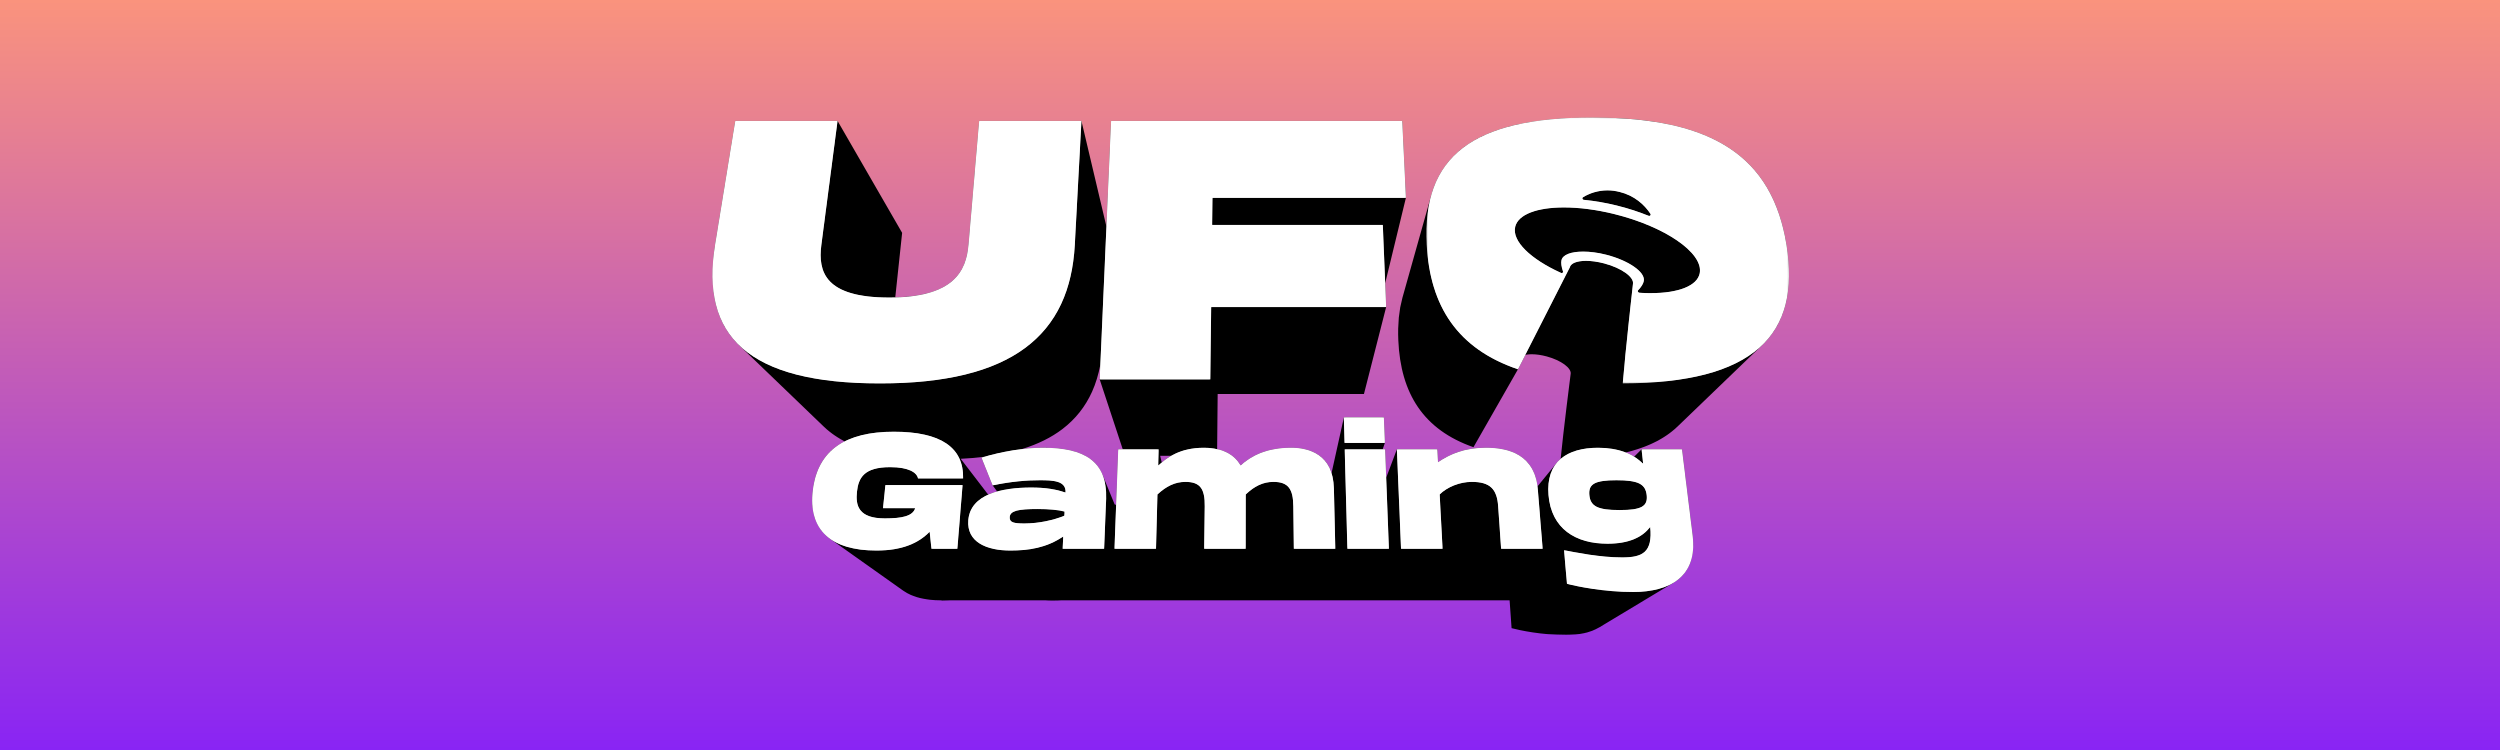 <svg xmlns="http://www.w3.org/2000/svg" fill="none" viewBox="0 0 1000 300" height="300" width="1000">
<rect x="0" y="0" width="1000" height="300" fill="#333333" stroke="none"/>
<rect fill="url(#paint0_linear_431_13654)" height="300" width="1000"></rect>
<path fill="black" d="M376.589 240.143H613.432L617.064 209.386L387.268 199.316L376.589 240.143Z" clip-rule="evenodd" fill-rule="evenodd"></path>
<mask height="207" width="431" y="47" x="285" maskUnits="userSpaceOnUse" style="mask-type:alpha" id="mask0_431_13654">
<path fill="white" d="M285.001 47H715.601V254H285.001V47Z" clip-rule="evenodd" fill-rule="evenodd"></path>
</mask>
<g mask="url(#mask0_431_13654)">
<path fill="black" d="M446.41 203.116C445.891 201.849 445.373 200.579 444.857 199.321L442.782 194.25C442.166 192.742 441.563 191.272 441.003 189.903C440.988 189.863 440.962 189.833 440.946 189.795C440.603 188.977 440.19 188.224 439.736 187.511C439.615 187.32 439.492 187.134 439.365 186.952C438.858 186.233 438.312 185.55 437.686 184.94C437.682 184.936 437.677 184.93 437.673 184.924C437.65 184.902 437.62 184.885 437.597 184.864C437.155 184.441 436.692 184.037 436.194 183.665C436.006 183.523 435.788 183.405 435.592 183.271C435.405 183.145 435.215 183.02 435.02 182.899C434.248 182.419 433.438 181.97 432.552 181.59C432.547 181.588 432.543 181.583 432.539 181.581C432.514 181.571 432.486 181.564 432.461 181.554C431.593 181.186 430.656 180.875 429.683 180.593C429.432 180.519 429.178 180.45 428.92 180.382C428.672 180.318 428.442 180.24 428.186 180.181C427.388 179.995 426.557 179.834 425.698 179.699C425.696 179.699 425.692 179.696 425.689 179.696C425.677 179.694 425.66 179.694 425.647 179.692C424.52 179.517 423.324 179.394 422.093 179.299C421.78 179.273 421.465 179.252 421.143 179.233C419.876 179.157 418.575 179.104 417.205 179.104C415.335 179.104 413.38 179.193 411.37 179.366C410.505 179.44 409.625 179.538 408.743 179.641C415.132 177.678 420.536 175.007 424.987 171.609C430.227 167.609 434.145 162.627 436.833 156.67C438.316 153.383 439.387 149.776 440.133 145.91L439.875 151.769L449.109 179.741H447.296L446.41 203.116ZM397.063 194.149L398.861 196.601C397.784 196.901 396.739 197.239 395.766 197.646C395.601 197.715 395.451 197.798 395.29 197.87C391.622 193.085 387.952 188.302 384.283 183.517C387.63 183.358 390.807 183.085 393.843 182.713C393.435 182.832 393.014 182.918 392.608 183.043L397.063 194.149ZM466.324 183.743C465.753 184.157 465.218 184.582 464.708 185.005L464.071 182.327H468.524C467.742 182.78 466.999 183.25 466.324 183.743V183.743ZM715.063 117.301C715.125 116.882 715.19 116.466 715.241 116.038C715.298 115.548 715.338 115.046 715.381 114.549C715.419 114.115 715.463 113.688 715.491 113.248C715.522 112.736 715.535 112.214 715.552 111.691C715.567 111.249 715.588 110.809 715.592 110.361C715.594 110.284 715.598 110.215 715.601 110.141C715.603 109.669 715.584 109.182 715.573 108.704C715.567 108.264 715.567 107.831 715.55 107.386C715.529 106.794 715.484 106.189 715.444 105.588C715.417 105.165 715.4 104.749 715.366 104.319C715.309 103.636 715.228 102.938 715.152 102.24C715.112 101.878 715.084 101.523 715.038 101.157C714.905 100.084 714.75 98.999 714.57 97.897C713.128 89.038 710.545 81.418 706.729 74.979C702.951 68.603 697.95 63.363 691.627 59.215C685.344 55.094 677.735 52.037 668.686 50.015C659.666 47.997 649.186 46.998 637.122 46.998C634.988 46.998 632.931 47.041 630.911 47.102C630.463 47.117 630.016 47.13 629.574 47.147C627.618 47.218 625.705 47.318 623.854 47.451C623.571 47.472 623.3 47.498 623.019 47.521C621.352 47.65 619.731 47.807 618.151 47.984C617.815 48.022 617.47 48.056 617.136 48.096C615.427 48.304 613.772 48.543 612.165 48.809C612.029 48.833 611.881 48.847 611.748 48.871C611.541 48.904 611.355 48.953 611.149 48.989C609.645 49.254 608.177 49.543 606.764 49.861C606.616 49.895 606.462 49.924 606.316 49.958C606.259 49.971 606.197 49.981 606.14 49.994C604.697 50.332 603.318 50.709 601.969 51.102C601.651 51.196 601.336 51.291 601.025 51.386C599.644 51.811 598.298 52.26 597.019 52.748C596.902 52.793 596.794 52.841 596.678 52.886C595.487 53.349 594.347 53.844 593.243 54.36C593.09 54.432 592.921 54.491 592.771 54.563C592.669 54.612 592.583 54.669 592.483 54.718C591.335 55.28 590.232 55.87 589.179 56.495C588.982 56.611 588.794 56.736 588.599 56.854C587.65 57.438 586.738 58.047 585.868 58.682C585.72 58.79 585.566 58.893 585.42 59.001C585.348 59.056 585.268 59.107 585.194 59.162C584.335 59.82 583.529 60.516 582.748 61.227C582.556 61.402 582.37 61.582 582.181 61.76C581.361 62.542 580.569 63.348 579.837 64.197C579.821 64.216 579.799 64.233 579.782 64.254C579.778 64.258 579.774 64.264 579.77 64.269C579.021 65.142 578.338 66.06 577.682 67.002C577.536 67.215 577.388 67.427 577.246 67.64C576.622 68.584 576.034 69.553 575.501 70.564C575.421 70.714 575.351 70.871 575.272 71.023C574.796 71.956 574.361 72.918 573.957 73.908C573.872 74.116 573.783 74.321 573.701 74.532C573.65 74.661 573.591 74.786 573.542 74.917C573.18 75.888 572.861 76.893 572.567 77.917C572.539 78.012 572.501 78.099 572.474 78.194C572.072 79.626 571.535 81.536 571.131 82.969C570.936 83.667 570.674 84.595 570.479 85.291C570.096 86.645 569.588 88.454 569.208 89.808C568.84 91.115 568.351 92.858 567.983 94.165C567.803 94.8 567.566 95.648 567.386 96.285C567.037 97.525 566.574 99.177 566.225 100.416C564.473 106.644 562.722 112.869 560.972 119.097C560.89 119.389 560.839 119.706 560.765 120.003C560.632 120.519 560.516 121.05 560.401 121.581C560.304 122.035 560.175 122.467 560.09 122.934C560.001 123.423 559.957 123.95 559.881 124.453C559.798 125.008 559.716 125.564 559.65 126.135C559.614 126.444 559.553 126.734 559.523 127.049C559.449 127.819 559.43 128.635 559.386 129.431C559.358 129.949 559.312 130.45 559.297 130.979C559.293 131.14 559.274 131.288 559.27 131.451C559.236 132.968 559.255 134.531 559.327 136.143C559.559 141.469 560.304 146.36 561.601 150.809C562.906 155.289 564.765 159.315 567.215 162.886C569.677 166.478 572.73 169.602 576.408 172.265C580.1 174.939 584.417 177.141 589.386 178.876L607.181 147.72L610.104 141.977C610.312 141.933 610.498 141.873 610.724 141.84C611.323 141.753 611.972 141.7 612.677 141.7C613.121 141.7 613.582 141.719 614.06 141.753C614.538 141.789 615.031 141.844 615.537 141.916C616.042 141.988 616.558 142.077 617.085 142.187C617.612 142.297 618.147 142.423 618.689 142.572C620.138 142.961 621.491 143.452 622.699 144.006C623.907 144.56 624.971 145.178 625.836 145.821C626.704 146.464 627.372 147.134 627.791 147.79C628.212 148.448 628.381 149.093 628.25 149.69C628.214 149.975 628.013 151.549 627.715 153.918C627.417 156.296 627.021 159.478 626.596 162.966C626.169 166.471 625.712 170.292 625.297 173.909C624.887 177.494 624.516 180.873 624.258 183.553C624.248 183.561 624.235 183.57 624.227 183.578C624.189 183.61 624.157 183.65 624.121 183.682C623.969 183.815 623.835 183.968 623.689 184.107C623.376 184.41 623.072 184.718 622.79 185.051C622.735 185.114 622.67 185.167 622.615 185.233L614.972 194.585C614.583 191.68 613.802 189.271 612.685 187.333C611.39 185.093 609.683 183.432 607.727 182.214C605.774 180.998 603.572 180.219 601.294 179.747C599.015 179.273 596.655 179.104 594.385 179.104C592.265 179.104 590.3 179.265 588.47 179.559C586.64 179.851 584.944 180.274 583.368 180.799C581.79 181.323 580.33 181.949 578.974 182.648C577.614 183.346 576.358 184.116 575.186 184.926L574.909 179.741H558.749L554.476 191.082L554.04 179.741H553.071L553.941 177.181L553.55 166.964H537.557L532.607 189.277C532.356 188.488 532.078 187.737 531.744 187.062C530.68 184.911 529.218 183.312 527.547 182.133C525.88 180.957 524 180.2 522.096 179.737C520.194 179.273 518.265 179.104 516.499 179.104C514.043 179.104 511.815 179.305 509.789 179.667C507.762 180.031 505.934 180.553 504.282 181.198C502.628 181.846 501.147 182.614 499.815 183.464C498.48 184.317 497.291 185.252 496.225 186.227C495.434 184.799 494.444 183.638 493.32 182.703C492.201 181.77 490.949 181.057 489.64 180.524C488.732 180.156 487.795 179.898 486.854 179.684L487.065 157.591H545.579L554.457 122.829L554.072 113.284L562.358 79.142L560.884 48.365H444.44L442.574 90.639L432.579 48.365H391.67L387.418 97.897C387.183 100.628 386.678 103.306 385.654 105.789C384.626 108.283 383.079 110.581 380.767 112.537C378.449 114.5 375.364 116.119 371.269 117.246C367.709 118.228 363.336 118.809 358.105 118.953L360.853 93.135L335.022 48.365H294.113L286.044 97.897C285.863 99.005 285.708 100.099 285.573 101.176C285.526 101.548 285.499 101.908 285.456 102.276C285.38 102.972 285.3 103.672 285.243 104.355C285.207 104.789 285.188 105.208 285.16 105.635C285.12 106.24 285.076 106.847 285.054 107.439C285.035 107.886 285.035 108.319 285.029 108.757C285.021 109.235 284.999 109.722 285.002 110.191C285.002 110.272 285.008 110.348 285.008 110.426C285.012 110.879 285.033 111.319 285.046 111.763C285.063 112.288 285.076 112.814 285.107 113.329C285.133 113.766 285.177 114.196 285.213 114.627C285.258 115.131 285.298 115.636 285.355 116.129C285.404 116.557 285.469 116.971 285.528 117.39C285.598 117.874 285.666 118.359 285.75 118.833C285.824 119.245 285.911 119.647 285.994 120.051C286.064 120.381 286.119 120.72 286.193 121.045C286.224 121.179 286.264 121.306 286.298 121.437C286.328 121.562 286.349 121.695 286.381 121.82C286.451 122.09 286.537 122.346 286.611 122.613C286.736 123.066 286.863 123.518 287.003 123.96C287.125 124.345 287.257 124.722 287.39 125.101C287.542 125.528 287.697 125.957 287.862 126.376C288.01 126.751 288.168 127.117 288.327 127.483C288.505 127.889 288.684 128.293 288.877 128.69C289.05 129.05 289.234 129.405 289.421 129.757C289.533 129.97 289.63 130.19 289.746 130.4C289.842 130.571 289.954 130.734 290.051 130.903C290.252 131.25 290.461 131.593 290.673 131.931C290.906 132.297 291.143 132.661 291.388 133.018C291.614 133.348 291.847 133.674 292.086 133.998C292.346 134.347 292.615 134.692 292.89 135.032C293.139 135.345 293.395 135.652 293.66 135.957C293.95 136.291 294.25 136.621 294.557 136.947C294.832 137.239 295.109 137.528 295.397 137.814C295.526 137.941 295.642 138.078 295.773 138.203C297.343 139.712 299.01 141.315 300.715 142.954L306.236 148.264C308.368 150.314 310.528 152.389 312.703 154.479L319.167 160.694C321.052 162.505 322.899 164.282 324.688 166.004L329.632 170.755C329.782 170.901 329.951 171.034 330.108 171.178C330.279 171.339 330.44 171.506 330.616 171.66C330.747 171.777 330.891 171.88 331.022 171.994C331.303 172.233 331.591 172.466 331.881 172.699C332.204 172.955 332.532 173.209 332.869 173.456C333.173 173.678 333.482 173.898 333.797 174.114C334.148 174.355 334.504 174.592 334.868 174.823C335.193 175.03 335.523 175.233 335.858 175.432C336.236 175.656 336.623 175.876 337.017 176.092C337.207 176.196 337.385 176.308 337.579 176.411C337.683 176.466 337.797 176.515 337.903 176.57C336.837 177.112 335.813 177.691 334.876 178.349C332.158 180.263 329.977 182.673 328.354 185.596C326.723 188.533 325.651 191.989 325.156 195.985C325.023 197.062 324.949 198.096 324.915 199.101C324.904 199.431 324.923 199.742 324.923 200.066C324.923 200.723 324.929 201.379 324.974 202.005C324.98 202.105 324.972 202.215 324.98 202.314C325.001 202.574 325.061 202.809 325.088 203.065C325.154 203.622 325.224 204.174 325.325 204.702C325.393 205.058 325.477 205.398 325.56 205.741C325.628 206.018 325.672 206.312 325.75 206.583C325.812 206.795 325.9 206.983 325.97 207.19C326.023 207.355 326.055 207.537 326.114 207.698C326.171 207.861 326.258 208.002 326.321 208.161C326.499 208.616 326.698 209.052 326.909 209.479C327.055 209.775 327.201 210.069 327.364 210.353C327.605 210.776 327.876 211.176 328.151 211.571C328.278 211.751 328.378 211.952 328.513 212.127C328.564 212.195 328.629 212.25 328.682 212.318C329.012 212.735 329.376 213.122 329.746 213.505C329.924 213.689 330.085 213.887 330.273 214.065C330.309 214.099 330.336 214.137 330.372 214.171C330.92 214.677 331.506 215.15 332.13 215.592C335.136 217.725 338.498 220.109 341.956 222.561L349.938 228.219C350.447 228.581 350.951 228.938 351.456 229.296L361.282 236.264C361.775 236.613 362.3 236.935 362.848 237.237C363.028 237.337 363.222 237.421 363.408 237.516C363.707 237.667 363.996 237.827 364.309 237.965C364.394 238.003 364.491 238.032 364.578 238.068C364.811 238.168 365.054 238.257 365.295 238.348C365.678 238.494 366.069 238.633 366.471 238.762C366.588 238.798 366.691 238.845 366.808 238.881C366.958 238.925 367.125 238.957 367.277 238.999C367.483 239.056 367.675 239.124 367.884 239.177C368.096 239.23 368.322 239.268 368.536 239.317C368.819 239.38 369.107 239.443 369.397 239.498C369.848 239.587 370.313 239.661 370.78 239.729C371.072 239.773 371.358 239.82 371.656 239.854C371.768 239.869 371.874 239.89 371.986 239.902C372.403 239.947 372.841 239.972 373.27 240.006C373.533 240.025 373.786 240.053 374.053 240.07C374.878 240.114 375.72 240.142 376.589 240.142C378.69 240.142 380.608 239.991 382.36 239.706C384.109 239.418 385.694 238.995 387.13 238.449C388.564 237.903 389.851 237.237 391.006 236.461C391.069 236.418 391.122 236.368 391.185 236.325L394.771 239.562H403.338L403.912 230.959C405.564 232.74 407.218 234.523 408.87 236.304C408.887 236.321 408.906 236.334 408.923 236.351C409.213 236.657 409.524 236.943 409.862 237.207C409.938 237.269 410.025 237.322 410.105 237.381C410.306 237.529 410.503 237.679 410.719 237.815C410.765 237.844 410.823 237.861 410.871 237.889C410.954 237.939 411.021 237.999 411.106 238.045C411.609 238.333 412.155 238.578 412.722 238.802C412.855 238.855 412.995 238.898 413.133 238.948C413.403 239.046 413.666 239.154 413.949 239.238C414.313 239.348 414.696 239.435 415.077 239.522C415.155 239.541 415.22 239.57 415.299 239.589C415.333 239.596 415.368 239.598 415.402 239.604C416.001 239.733 416.619 239.843 417.253 239.924C417.363 239.938 417.482 239.932 417.59 239.945C418.654 240.065 419.745 240.144 420.875 240.144C422.36 240.144 423.849 240.089 425.334 239.947C426.819 239.805 428.296 239.577 429.762 239.226C431.225 238.877 432.674 238.405 434.102 237.779C434.826 237.461 435.545 237.102 436.258 236.702L438.124 239.562H451.84L452.064 232.803L455.26 239.562H468.991L469.385 221.285C470.121 220.589 470.855 219.978 471.593 219.451C472.334 218.926 473.078 218.484 473.84 218.131C474.601 217.776 475.378 217.509 476.179 217.329C476.979 217.152 477.804 217.061 478.663 217.061C479.23 217.061 479.74 217.101 480.218 217.166C480.368 217.187 480.501 217.221 480.645 217.249C480.96 217.308 481.261 217.382 481.538 217.475C481.588 217.492 481.635 217.513 481.684 217.532L481.658 219.527L484.899 239.562H498.63L498.651 221.285C499.368 220.589 500.087 219.978 500.815 219.451C501.541 218.926 502.275 218.484 503.03 218.131C503.781 217.776 504.553 217.509 505.348 217.329C506.146 217.152 506.969 217.061 507.828 217.061C509.065 217.061 510.091 217.213 510.935 217.532C511.777 217.85 512.439 218.334 512.947 218.998C513.455 219.662 513.81 220.507 514.043 221.543C514.275 222.582 514.383 223.815 514.398 225.258L514.538 239.562H528.252L531.975 226.867L532.254 239.562H545.968L549.706 231.767L549.97 239.562H563.703L577.032 219.527L576.92 217.422C577.094 217.462 577.299 217.482 577.462 217.532C578.532 217.85 579.391 218.334 580.07 218.998C580.749 219.662 581.248 220.507 581.6 221.543C581.951 222.582 582.152 223.815 582.234 225.258L583.046 239.562H596.777L603.64 232.784C604.046 233.186 604.469 233.567 604.915 233.92C605.937 234.722 607.079 235.382 608.304 235.934L603.834 240.027L604.632 251.264C605.47 251.484 606.633 251.763 608.065 252.062C609.497 252.36 611.196 252.673 613.1 252.961C615.004 253.248 617.115 253.509 619.363 253.695C621.614 253.883 624.007 253.999 626.475 253.999C627.62 253.999 628.732 253.938 629.826 253.841C629.942 253.83 630.067 253.834 630.184 253.824C630.251 253.817 630.313 253.798 630.38 253.792C631.419 253.682 632.426 253.523 633.399 253.316C633.486 253.299 633.581 253.293 633.665 253.274C633.767 253.253 633.856 253.212 633.957 253.187C634.245 253.122 634.541 253.067 634.82 252.99C635.497 252.804 636.151 252.588 636.786 252.349C636.811 252.339 636.839 252.335 636.86 252.326C636.921 252.303 636.97 252.267 637.031 252.244C637.888 251.907 638.696 251.514 639.46 251.072C639.538 251.027 639.629 251 639.705 250.953C641.488 249.881 643.409 248.724 645.383 247.537L648.111 245.895C650.709 244.332 653.372 242.729 656.031 241.129L660.888 238.206C661.813 237.65 662.718 237.106 663.617 236.564L669.295 233.148C669.348 233.116 669.392 233.076 669.445 233.042C669.991 232.706 670.507 232.338 671.004 231.953C671.114 231.868 671.237 231.796 671.345 231.707C671.357 231.697 671.372 231.688 671.385 231.678C671.962 231.204 672.498 230.69 673.001 230.142C673.026 230.117 673.056 230.096 673.079 230.07C673.202 229.935 673.297 229.774 673.416 229.634C673.765 229.22 674.105 228.795 674.412 228.34C674.571 228.103 674.71 227.847 674.856 227.599C675.106 227.176 675.347 226.747 675.561 226.292C675.618 226.172 675.694 226.066 675.749 225.941C675.823 225.774 675.867 225.579 675.935 225.406C676.032 225.165 676.151 224.942 676.238 224.693C676.316 224.469 676.36 224.217 676.43 223.984C676.525 223.663 676.618 223.339 676.697 223.003C676.821 222.482 676.917 221.941 676.999 221.387C677.035 221.154 677.101 220.944 677.128 220.703C677.141 220.593 677.134 220.466 677.145 220.354C677.209 219.732 677.23 219.079 677.242 218.417C677.249 218.095 677.272 217.79 677.266 217.458C677.249 216.449 677.183 215.402 677.048 214.3L672.781 179.741H656.622L653.656 182.683C652.613 182.036 651.475 181.478 650.254 180.998C650.402 180.962 650.544 180.923 650.69 180.888C651.081 180.79 651.488 180.701 651.87 180.6C652.004 180.564 652.131 180.522 652.264 180.486C652.393 180.45 652.528 180.42 652.655 180.384C652.975 180.295 653.273 180.194 653.586 180.101C654.083 179.953 654.582 179.804 655.067 179.648C655.492 179.51 655.907 179.364 656.319 179.221C656.793 179.053 657.265 178.888 657.722 178.715C658.124 178.561 658.513 178.402 658.904 178.241C659.348 178.059 659.793 177.875 660.224 177.683C660.601 177.516 660.969 177.342 661.335 177.167C661.756 176.966 662.172 176.763 662.576 176.553C662.727 176.477 662.887 176.407 663.035 176.329C663.236 176.221 663.423 176.103 663.621 175.993C664.013 175.775 664.398 175.557 664.774 175.33C665.109 175.132 665.434 174.928 665.756 174.721C666.12 174.488 666.475 174.254 666.824 174.013C667.137 173.797 667.442 173.577 667.744 173.355C668.079 173.105 668.406 172.853 668.728 172.597C669.018 172.365 669.303 172.13 669.583 171.891C669.724 171.768 669.881 171.654 670.02 171.529C670.183 171.385 670.329 171.229 670.488 171.081C670.636 170.945 670.795 170.818 670.936 170.681L677.623 164.25C680.836 161.157 684.189 157.931 687.57 154.68L698.098 144.549C700.425 142.313 702.686 140.135 704.785 138.119C704.926 137.981 705.055 137.833 705.195 137.693C705.485 137.406 705.764 137.114 706.041 136.818C706.344 136.494 706.642 136.166 706.93 135.834C707.192 135.529 707.45 135.221 707.704 134.905C707.975 134.567 708.241 134.222 708.499 133.873C708.738 133.549 708.973 133.224 709.202 132.892C709.445 132.534 709.682 132.172 709.912 131.806C710.126 131.468 710.335 131.125 710.536 130.778C710.627 130.62 710.731 130.469 710.82 130.311C710.943 130.091 711.048 129.858 711.165 129.634C711.351 129.283 711.537 128.927 711.71 128.568C711.901 128.172 712.083 127.768 712.258 127.362C712.419 126.996 712.578 126.632 712.726 126.258C712.891 125.839 713.045 125.412 713.195 124.984C713.329 124.606 713.464 124.229 713.587 123.846C713.726 123.404 713.851 122.953 713.976 122.503C714.052 122.23 714.143 121.966 714.213 121.686C714.245 121.57 714.264 121.447 714.293 121.329C714.323 121.206 714.361 121.09 714.391 120.965C714.469 120.633 714.526 120.286 714.596 119.948C714.68 119.546 714.767 119.144 714.841 118.733C714.926 118.262 714.994 117.781 715.063 117.301V117.301Z" clip-rule="evenodd" fill-rule="evenodd"></path>
</g>
<path fill="white" d="M357.515 172.684C362.205 172.684 366.296 173.075 369.79 173.854C373.287 174.632 376.192 175.802 378.502 177.355C380.816 178.912 382.538 180.858 383.661 183.189C384.791 185.531 385.319 188.262 385.245 191.386H367.199C367.087 190.796 366.799 190.218 366.315 189.685C365.83 189.15 365.149 188.659 364.25 188.243C363.351 187.826 362.232 187.483 360.874 187.244C359.516 187.005 357.919 186.872 356.057 186.872C353.451 186.872 351.359 187.136 349.675 187.619C347.991 188.103 346.718 188.805 345.751 189.679C344.782 190.555 344.12 191.606 343.661 192.782C343.202 193.961 342.946 195.268 342.792 196.658C342.635 198.062 342.597 199.433 342.794 200.698C342.989 201.965 343.418 203.127 344.194 204.112C344.973 205.1 346.1 205.913 347.687 206.477C349.278 207.042 351.327 207.359 353.953 207.359C355.672 207.359 357.229 207.3 358.611 207.163C359.994 207.027 361.204 206.812 362.228 206.498C363.254 206.185 364.094 205.773 364.739 205.244C365.382 204.713 365.833 204.068 366.074 203.283H353.199L354.16 194.016H385.032L382.948 219.529H372.578L371.866 212.692C370.747 213.856 369.49 214.907 368.081 215.829C366.668 216.754 365.099 217.551 363.353 218.201C361.604 218.852 359.679 219.358 357.555 219.701C355.429 220.043 353.104 220.223 350.562 220.223C346.092 220.223 342.138 219.724 338.751 218.715C335.369 217.71 332.56 216.198 330.372 214.171C328.191 212.151 326.634 209.625 325.75 206.583C324.868 203.556 324.654 200.025 325.156 195.987C325.651 191.989 326.723 188.533 328.354 185.598C329.977 182.675 332.156 180.266 334.876 178.351C337.588 176.443 340.839 175.026 344.617 174.087C348.391 173.147 352.694 172.684 357.515 172.684" clip-rule="evenodd" fill-rule="evenodd"></path>
<mask height="49" width="62" y="172" x="324" maskUnits="userSpaceOnUse" style="mask-type:alpha" id="mask1_431_13654">
<path fill="white" d="M344.617 174.087C340.839 175.026 337.588 176.443 334.876 178.351V178.351C332.156 180.266 329.977 182.675 328.354 185.598V185.598C326.723 188.535 325.651 191.989 325.156 195.987V195.987C324.654 200.025 324.868 203.558 325.75 206.585V206.585C326.634 209.625 328.191 212.151 330.372 214.171V214.171C332.56 216.198 335.369 217.708 338.751 218.715V218.715C342.138 219.724 346.092 220.221 350.559 220.221V220.221C353.104 220.221 355.429 220.043 357.555 219.701V219.701C359.679 219.358 361.604 218.852 363.353 218.201V218.201C365.101 217.551 366.668 216.754 368.079 215.829V215.829C369.49 214.905 370.744 213.856 371.866 212.692V212.692L372.578 219.529H382.948L385.032 194.018H354.158L353.199 203.283H366.076C365.83 204.068 365.382 204.715 364.739 205.244V205.244C364.094 205.773 363.254 206.185 362.228 206.498V206.498C361.202 206.812 359.994 207.025 358.613 207.163V207.163C357.227 207.3 355.672 207.359 353.953 207.359V207.359C351.327 207.359 349.278 207.042 347.687 206.475V206.475C346.1 205.913 344.973 205.1 344.196 204.112V204.112C343.42 203.127 342.989 201.965 342.792 200.698V200.698C342.599 199.433 342.635 198.062 342.792 196.658V196.658C342.946 195.268 343.202 193.963 343.661 192.784V192.784C344.12 191.604 344.782 190.555 345.751 189.681V189.681C346.718 188.805 347.991 188.101 349.675 187.619V187.619C351.359 187.136 353.451 186.872 356.059 186.872V186.872C357.919 186.872 359.516 187.005 360.874 187.244V187.244C362.232 187.483 363.351 187.828 364.248 188.243V188.243C365.149 188.659 365.83 189.15 366.315 189.683V189.683C366.799 190.218 367.087 190.796 367.197 191.386V191.386H385.245C385.319 188.262 384.791 185.531 383.663 183.189V183.189C382.538 180.858 380.816 178.912 378.502 177.355V177.355C376.192 175.802 373.289 174.634 369.79 173.854V173.854C366.296 173.078 362.205 172.684 357.515 172.684V172.684C352.694 172.684 348.389 173.147 344.617 174.087" clip-rule="evenodd" fill-rule="evenodd"></path>
</mask>
<g mask="url(#mask1_431_13654)">
<path fill="white" d="M357.515 172.684C362.205 172.684 366.296 173.075 369.79 173.854C373.287 174.632 376.192 175.802 378.502 177.355C380.816 178.912 382.538 180.858 383.661 183.189C384.791 185.531 385.319 188.262 385.245 191.386H367.199C367.087 190.796 366.799 190.218 366.315 189.685C365.83 189.15 365.149 188.659 364.25 188.243C363.351 187.826 362.232 187.483 360.874 187.244C359.516 187.005 357.919 186.872 356.057 186.872C353.451 186.872 351.359 187.136 349.675 187.619C347.991 188.103 346.718 188.805 345.751 189.679C344.782 190.555 344.12 191.606 343.661 192.782C343.202 193.961 342.946 195.268 342.792 196.658C342.635 198.062 342.597 199.433 342.794 200.698C342.989 201.965 343.418 203.127 344.194 204.112C344.973 205.1 346.1 205.913 347.687 206.477C349.278 207.042 351.327 207.359 353.953 207.359C355.672 207.359 357.229 207.3 358.611 207.163C359.994 207.027 361.204 206.812 362.228 206.498C363.254 206.185 364.094 205.773 364.739 205.244C365.382 204.713 365.833 204.068 366.074 203.283H353.199L354.16 194.016H385.032L382.948 219.529H372.578L371.866 212.692C370.747 213.856 369.49 214.907 368.081 215.829C366.668 216.754 365.099 217.551 363.353 218.201C361.604 218.852 359.679 219.358 357.555 219.701C355.429 220.043 353.104 220.223 350.562 220.223C346.092 220.223 342.138 219.724 338.751 218.715C335.369 217.71 332.56 216.198 330.372 214.171C328.191 212.151 326.634 209.625 325.75 206.583C324.868 203.556 324.654 200.025 325.156 195.987C325.651 191.989 326.723 188.533 328.354 185.598C329.977 182.675 332.156 180.266 334.876 178.351C337.588 176.443 340.839 175.026 344.617 174.087C348.391 173.147 352.694 172.684 357.515 172.684" clip-rule="evenodd" fill-rule="evenodd"></path>
</g>
<path fill="white" d="M425.743 206.289L425.83 204.62C425.189 204.455 424.484 204.309 423.714 204.184C422.946 204.059 422.113 203.953 421.214 203.869C420.315 203.784 419.348 203.721 418.312 203.676C417.275 203.634 416.171 203.613 414.992 203.613C413.089 203.613 411.456 203.655 410.07 203.757C408.687 203.86 407.551 204.025 406.649 204.269C405.748 204.512 405.078 204.835 404.623 205.256C404.168 205.677 403.927 206.196 403.885 206.832C403.847 207.382 403.937 207.818 404.16 208.159C404.382 208.501 404.735 208.753 405.226 208.935C405.717 209.117 406.343 209.229 407.108 209.297C407.876 209.364 408.784 209.386 409.837 209.386C411.229 209.386 412.655 209.301 414.079 209.149C415.502 208.994 416.922 208.77 418.299 208.493C419.676 208.216 421.011 207.884 422.263 207.511C423.517 207.139 424.689 206.727 425.743 206.289M417.205 179.106C421.341 179.106 425.013 179.442 428.186 180.181C431.363 180.919 434.046 182.059 436.195 183.667C438.35 185.277 439.975 187.356 441.033 189.973C442.092 192.6 442.583 195.771 442.463 199.557L441.648 219.529H425.049L425.309 214.577C423.64 215.727 421.935 216.656 420.202 217.401C418.468 218.147 416.708 218.71 414.933 219.127C413.156 219.546 411.362 219.819 409.564 219.988C407.766 220.157 405.964 220.223 404.164 220.223C401.79 220.223 399.506 220.013 397.424 219.561C395.342 219.108 393.466 218.414 391.907 217.443C390.352 216.474 389.115 215.23 388.311 213.68C387.509 212.133 387.137 210.285 387.31 208.099C387.518 205.487 388.457 203.365 389.931 201.65C391.404 199.938 393.411 198.631 395.766 197.647C398.116 196.666 400.813 196.006 403.667 195.591C406.518 195.179 409.528 195.009 412.507 195.009C413.932 195.009 415.274 195.054 416.539 195.141C417.806 195.227 418.997 195.358 420.124 195.53C421.252 195.699 422.316 195.913 423.329 196.164C424.342 196.416 425.305 196.71 426.227 197.04C426.288 195.851 426.013 194.95 425.478 194.265C424.945 193.582 424.154 193.114 423.185 192.795C422.216 192.475 421.07 192.304 419.826 192.213C418.582 192.12 417.241 192.109 415.881 192.109C414.573 192.109 413.22 192.137 411.804 192.204C410.389 192.272 408.911 192.378 407.36 192.534C405.809 192.691 404.185 192.896 402.473 193.163C400.762 193.427 398.962 193.753 397.062 194.151L392.607 183.043C394.676 182.414 396.783 181.852 398.892 181.365C401.003 180.879 403.117 180.464 405.207 180.13C407.297 179.796 409.361 179.54 411.371 179.366C413.38 179.195 415.335 179.106 417.205 179.106" clip-rule="evenodd" fill-rule="evenodd"></path>
<mask height="42" width="56" y="179" x="387" maskUnits="userSpaceOnUse" style="mask-type:alpha" id="mask2_431_13654">
<path fill="white" d="M411.37 179.366C409.36 179.54 407.294 179.796 405.206 180.13V180.13C403.116 180.466 401 180.879 398.891 181.365V181.365C396.782 181.854 394.675 182.412 392.604 183.043V183.043L397.061 194.151C398.961 193.755 400.761 193.429 402.473 193.163V193.163C404.184 192.898 405.806 192.691 407.359 192.534V192.534C408.912 192.38 410.386 192.272 411.804 192.204V192.204C413.217 192.137 414.573 192.109 415.878 192.109V192.109C417.238 192.109 418.581 192.12 419.825 192.211V192.211C421.069 192.304 422.215 192.477 423.184 192.795V192.795C424.153 193.114 424.942 193.582 425.477 194.267V194.267C426.01 194.95 426.288 195.851 426.226 197.04V197.04C425.304 196.71 424.341 196.418 423.328 196.164V196.164C422.315 195.913 421.249 195.699 420.123 195.528V195.528C418.996 195.358 417.803 195.227 416.538 195.143V195.143C415.271 195.054 413.932 195.009 412.506 195.009V195.009C409.527 195.009 406.517 195.179 403.666 195.593V195.593C400.812 196.006 398.115 196.666 395.765 197.647V197.647C393.41 198.631 391.401 199.94 389.931 201.65V201.65C388.454 203.365 387.515 205.487 387.31 208.099V208.099C387.136 210.282 387.506 212.133 388.31 213.682V213.682C389.112 215.23 390.349 216.474 391.906 217.443V217.443C393.465 218.414 395.342 219.108 397.423 219.561V219.561C399.505 220.011 401.789 220.221 404.163 220.221V220.221C405.961 220.221 407.765 220.159 409.563 219.988V219.988C411.361 219.819 413.155 219.546 414.93 219.129V219.129C416.707 218.71 418.467 218.147 420.2 217.401V217.401C421.932 216.656 423.639 215.727 425.306 214.577V214.577L425.048 219.529H441.647L442.462 199.557C442.582 195.771 442.092 192.6 441.03 189.973V189.973C439.974 187.356 438.35 185.277 436.192 183.665V183.665C434.043 182.061 431.362 180.921 428.185 180.181V180.181C425.012 179.442 421.34 179.106 417.204 179.106V179.106C415.334 179.106 413.38 179.193 411.37 179.366M407.107 209.297C406.34 209.229 405.713 209.117 405.223 208.935V208.935C404.734 208.753 404.379 208.504 404.157 208.161V208.161C403.937 207.818 403.846 207.384 403.884 206.832V206.832C403.924 206.198 404.167 205.677 404.622 205.254V205.254C405.077 204.833 405.747 204.512 406.646 204.269V204.269C407.55 204.025 408.683 203.862 410.069 203.757V203.757C411.452 203.653 413.088 203.613 414.989 203.613V203.613C416.168 203.613 417.274 203.634 418.311 203.676V203.676C419.345 203.721 420.314 203.784 421.211 203.869V203.869C422.112 203.953 422.943 204.059 423.713 204.184V204.184C424.483 204.309 425.188 204.455 425.829 204.62V204.62L425.742 206.289C424.688 206.727 423.514 207.137 422.262 207.511V207.511C421.008 207.882 419.673 208.216 418.298 208.493V208.493C416.921 208.772 415.499 208.994 414.078 209.149V209.149C412.654 209.301 411.228 209.386 409.836 209.386V209.386C408.783 209.386 407.875 209.364 407.107 209.297" clip-rule="evenodd" fill-rule="evenodd"></path>
</mask>
<g mask="url(#mask2_431_13654)">
<path fill="white" d="M425.742 206.289L425.829 204.62C425.188 204.455 424.483 204.309 423.713 204.184C422.945 204.059 422.112 203.953 421.213 203.869C420.314 203.784 419.347 203.721 418.311 203.676C417.274 203.634 416.17 203.613 414.992 203.613C413.088 203.613 411.455 203.655 410.069 203.757C408.686 203.86 407.55 204.025 406.648 204.269C405.747 204.512 405.077 204.835 404.622 205.256C404.167 205.677 403.926 206.196 403.884 206.832C403.846 207.382 403.937 207.818 404.159 208.159C404.381 208.501 404.734 208.753 405.225 208.935C405.716 209.117 406.342 209.229 407.107 209.297C407.875 209.364 408.783 209.386 409.836 209.386C411.228 209.386 412.654 209.301 414.078 209.149C415.501 208.994 416.921 208.77 418.298 208.493C419.675 208.216 421.01 207.884 422.262 207.511C423.517 207.139 424.688 206.727 425.742 206.289M417.204 179.106C421.34 179.106 425.012 179.442 428.185 180.181C431.362 180.919 434.045 182.059 436.194 183.667C438.349 185.277 439.974 187.356 441.032 189.973C442.091 192.6 442.582 195.771 442.462 199.557L441.647 219.529H425.048L425.308 214.577C423.639 215.727 421.934 216.656 420.202 217.401C418.467 218.147 416.707 218.71 414.932 219.127C413.155 219.546 411.361 219.819 409.563 219.988C407.765 220.157 405.963 220.223 404.163 220.223C401.789 220.223 399.505 220.013 397.423 219.561C395.342 219.108 393.465 218.414 391.906 217.443C390.351 216.474 389.114 215.23 388.31 213.68C387.508 212.133 387.136 210.285 387.309 208.099C387.517 205.487 388.456 203.365 389.93 201.65C391.403 199.938 393.41 198.631 395.765 197.647C398.115 196.666 400.812 196.006 403.666 195.591C406.517 195.179 409.527 195.009 412.506 195.009C413.932 195.009 415.273 195.054 416.538 195.141C417.805 195.227 418.996 195.358 420.123 195.53C421.251 195.699 422.315 195.913 423.328 196.164C424.341 196.416 425.304 196.71 426.226 197.04C426.287 195.851 426.012 194.95 425.477 194.265C424.944 193.582 424.153 193.114 423.184 192.795C422.215 192.475 421.069 192.304 419.825 192.213C418.581 192.12 417.24 192.109 415.88 192.109C414.572 192.109 413.219 192.137 411.803 192.204C410.388 192.272 408.91 192.378 407.359 192.534C405.808 192.691 404.184 192.896 402.472 193.163C400.761 193.427 398.961 193.753 397.061 194.151L392.606 183.043C394.675 182.414 396.782 181.852 398.891 181.365C401.002 180.879 403.116 180.464 405.206 180.13C407.296 179.796 409.36 179.54 411.37 179.366C413.379 179.195 415.334 179.106 417.204 179.106" clip-rule="evenodd" fill-rule="evenodd"></path>
</g>
<path fill="white" d="M516.498 179.105C518.266 179.105 520.194 179.274 522.097 179.737C524.001 180.201 525.88 180.958 527.547 182.134C529.218 183.312 530.68 184.912 531.744 187.063C532.81 189.219 533.478 191.933 533.559 195.334L534.128 219.528H517.528L517.325 202.491C517.304 200.777 517.171 199.311 516.887 198.078C516.606 196.845 516.174 195.844 515.559 195.055C514.945 194.268 514.146 193.693 513.128 193.316C512.111 192.937 510.873 192.756 509.38 192.756C508.343 192.756 507.351 192.863 506.389 193.075C505.428 193.289 504.5 193.606 503.592 194.025C502.682 194.446 501.796 194.968 500.918 195.594C500.04 196.218 499.175 196.944 498.308 197.769L498.278 219.528H481.658L481.88 202.491C481.901 200.777 481.806 199.311 481.556 198.078C481.307 196.845 480.902 195.844 480.31 195.055C479.718 194.268 478.935 193.693 477.928 193.316C476.921 192.937 475.69 192.756 474.197 192.756C473.16 192.756 472.166 192.863 471.199 193.075C470.232 193.289 469.293 193.606 468.375 194.025C467.455 194.446 466.552 194.968 465.657 195.594C464.762 196.218 463.872 196.944 462.981 197.769L462.406 219.528H445.787L447.297 179.742H463.457L463.286 186.227C464.204 185.415 465.198 184.565 466.325 183.744C467.451 182.923 468.709 182.134 470.161 181.447C471.61 180.759 473.251 180.173 475.144 179.761C477.036 179.346 479.181 179.105 481.637 179.105C482.899 179.105 484.247 179.194 485.605 179.416C486.963 179.638 488.332 179.993 489.639 180.524C490.951 181.057 492.201 181.77 493.322 182.703C494.443 183.638 495.435 184.8 496.224 186.227C497.29 185.25 498.479 184.317 499.814 183.465C501.149 182.614 502.627 181.847 504.282 181.199C505.936 180.554 507.761 180.032 509.788 179.668C511.815 179.306 514.042 179.105 516.498 179.105" clip-rule="evenodd" fill-rule="evenodd"></path>
<mask height="41" width="90" y="179" x="445" maskUnits="userSpaceOnUse" style="mask-type:alpha" id="mask3_431_13654">
<path fill="white" d="M509.789 179.669C507.761 180.03 505.935 180.555 504.283 181.2V181.2C502.629 181.847 501.148 182.615 499.815 183.466V183.466C498.481 184.316 497.292 185.251 496.224 186.228V186.228C495.435 184.798 494.442 183.639 493.321 182.704V182.704C492.202 181.769 490.95 181.058 489.64 180.525V180.525C488.331 179.992 486.962 179.639 485.604 179.417V179.417C484.246 179.193 482.901 179.106 481.638 179.106V179.106C479.182 179.106 477.037 179.347 475.146 179.76V179.76C473.253 180.174 471.609 180.76 470.16 181.448V181.448C468.711 182.135 467.452 182.922 466.325 183.743V183.743C465.197 184.564 464.203 185.416 463.287 186.228V186.228L463.456 179.741H447.297L445.789 219.529H462.407L462.982 197.77C463.873 196.945 464.761 196.219 465.658 195.593V195.593C466.553 194.969 467.454 194.447 468.375 194.026V194.026C469.295 193.605 470.234 193.287 471.199 193.076V193.076C472.165 192.864 473.162 192.757 474.196 192.757V192.757C475.69 192.757 476.923 192.936 477.928 193.317V193.317C478.935 193.694 479.717 194.267 480.31 195.056V195.056C480.902 195.845 481.306 196.846 481.555 198.077V198.077C481.807 199.312 481.902 200.778 481.881 202.492V202.492L481.657 219.529H498.28L498.309 197.77C499.175 196.945 500.042 196.219 500.92 195.593V195.593C501.795 194.969 502.682 194.447 503.591 194.026V194.026C504.501 193.605 505.43 193.287 506.39 193.076V193.076C507.35 192.864 508.345 192.757 509.379 192.757V192.757C510.873 192.757 512.112 192.936 513.128 193.317V193.317C514.147 193.694 514.945 194.267 515.56 195.056V195.056C516.176 195.845 516.605 196.846 516.889 198.077V198.077C517.17 199.312 517.305 200.778 517.324 202.492V202.492L517.53 219.529H534.129L533.558 195.335C533.48 191.932 532.811 189.22 531.745 187.062V187.062C530.681 184.913 529.219 183.313 527.548 182.135V182.135C525.881 180.959 524.001 180.2 522.097 179.738V179.738C520.193 179.275 518.266 179.106 516.499 179.106V179.106C514.044 179.106 511.814 179.305 509.789 179.669" clip-rule="evenodd" fill-rule="evenodd"></path>
</mask>
<g mask="url(#mask3_431_13654)">
<path fill="white" d="M516.498 179.106C518.266 179.106 520.194 179.275 522.097 179.738C524.001 180.202 525.88 180.959 527.547 182.135C529.218 183.313 530.68 184.913 531.744 187.064C532.81 189.22 533.478 191.934 533.559 195.335L534.128 219.529H517.528L517.325 202.492C517.304 200.778 517.171 199.312 516.887 198.079C516.606 196.846 516.174 195.845 515.559 195.056C514.945 194.269 514.146 193.694 513.128 193.317C512.111 192.938 510.873 192.757 509.38 192.757C508.343 192.757 507.351 192.864 506.389 193.076C505.428 193.29 504.5 193.607 503.592 194.026C502.682 194.447 501.796 194.969 500.918 195.595C500.04 196.219 499.175 196.945 498.308 197.77L498.278 219.529H481.658L481.88 202.492C481.901 200.778 481.806 199.312 481.556 198.079C481.307 196.846 480.902 195.845 480.31 195.056C479.718 194.269 478.935 193.694 477.928 193.317C476.921 192.938 475.69 192.757 474.197 192.757C473.16 192.757 472.166 192.864 471.199 193.076C470.232 193.29 469.293 193.607 468.375 194.026C467.455 194.447 466.552 194.969 465.657 195.595C464.762 196.219 463.872 196.945 462.981 197.77L462.406 219.529H445.787L447.297 179.743H463.457L463.286 186.228C464.204 185.416 465.198 184.566 466.325 183.745C467.451 182.924 468.709 182.135 470.161 181.448C471.61 180.76 473.251 180.174 475.144 179.762C477.036 179.347 479.181 179.106 481.637 179.106C482.899 179.106 484.247 179.195 485.605 179.417C486.963 179.639 488.332 179.994 489.639 180.525C490.951 181.058 492.201 181.771 493.322 182.704C494.443 183.639 495.435 184.801 496.224 186.228C497.29 185.251 498.479 184.318 499.814 183.466C501.149 182.615 502.627 181.847 504.282 181.2C505.936 180.555 507.761 180.032 509.788 179.669C511.815 179.307 514.042 179.106 516.498 179.106" clip-rule="evenodd" fill-rule="evenodd"></path>
</g>
<path fill="white" d="M594.385 179.105C596.655 179.105 599.016 179.274 601.294 179.748C603.572 180.22 605.774 180.998 607.727 182.215C609.682 183.431 611.391 185.092 612.683 187.334C613.98 189.582 614.86 192.417 615.15 195.986L617.064 219.528H600.444L599.257 202.491C599.139 200.777 598.876 199.311 598.438 198.078C598 196.845 597.385 195.844 596.556 195.055C595.729 194.268 594.686 193.693 593.391 193.316C592.096 192.937 590.552 192.756 588.718 192.756C587.514 192.756 586.302 192.885 585.109 193.122C583.918 193.358 582.749 193.707 581.634 194.147C580.519 194.587 579.459 195.121 578.488 195.73C577.515 196.341 576.633 197.027 575.871 197.769L577.033 219.528H560.414L558.75 179.742H574.909L575.186 184.927C576.358 184.116 577.615 183.346 578.973 182.648C580.331 181.95 581.79 181.324 583.368 180.799C584.944 180.275 586.641 179.852 588.471 179.558C590.3 179.266 592.266 179.105 594.385 179.105" clip-rule="evenodd" fill-rule="evenodd"></path>
<mask height="41" width="60" y="179" x="558" maskUnits="userSpaceOnUse" style="mask-type:alpha" id="mask4_431_13654">
<path fill="white" d="M588.47 179.559C586.638 179.853 584.944 180.276 583.368 180.8V180.8C581.79 181.323 580.33 181.949 578.972 182.649V182.649C577.614 183.345 576.355 184.117 575.186 184.925V184.925L574.908 179.741H558.749L560.414 219.529H577.032L575.871 197.77C576.632 197.027 577.517 196.342 578.488 195.731V195.731C579.459 195.124 580.518 194.588 581.633 194.148V194.148C582.748 193.706 583.918 193.359 585.111 193.122V193.122C586.3 192.883 587.514 192.757 588.718 192.757V192.757C590.552 192.757 592.098 192.936 593.391 193.317V193.317C594.685 193.694 595.728 194.267 596.555 195.056V195.056C597.384 195.845 598 196.846 598.438 198.077V198.077C598.876 199.312 599.138 200.778 599.257 202.492V202.492L600.443 219.529H617.062L615.151 195.987C614.86 192.42 613.98 189.583 612.683 187.335V187.335C611.39 185.092 609.681 183.434 607.726 182.216V182.216C605.772 180.999 603.572 180.221 601.294 179.747V179.747C599.013 179.275 596.655 179.106 594.385 179.106V179.106C592.265 179.106 590.3 179.267 588.47 179.559" clip-rule="evenodd" fill-rule="evenodd"></path>
</mask>
<g mask="url(#mask4_431_13654)">
<path fill="white" d="M594.385 179.106C596.655 179.106 599.015 179.275 601.294 179.749C603.572 180.221 605.774 180.999 607.726 182.216C609.681 183.432 611.39 185.092 612.683 187.335C613.98 189.583 614.86 192.418 615.149 195.987L617.064 219.529H600.443L599.257 202.492C599.138 200.778 598.876 199.312 598.438 198.079C598 196.846 597.384 195.845 596.555 195.056C595.728 194.269 594.685 193.694 593.391 193.317C592.096 192.938 590.552 192.757 588.718 192.757C587.514 192.757 586.302 192.886 585.109 193.122C583.918 193.359 582.748 193.708 581.633 194.148C580.518 194.588 579.459 195.122 578.488 195.731C577.515 196.342 576.632 197.027 575.871 197.77L577.032 219.529H560.414L558.749 179.743H574.908L575.186 184.927C576.357 184.117 577.614 183.347 578.972 182.649C580.33 181.951 581.79 181.325 583.368 180.8C584.944 180.276 586.64 179.853 588.47 179.559C590.3 179.267 592.265 179.106 594.385 179.106" clip-rule="evenodd" fill-rule="evenodd"></path>
</g>
<path fill="white" d="M647.828 204.019C650.005 204.019 651.803 203.928 653.267 203.719C654.732 203.51 655.862 203.184 656.704 202.718C657.546 202.251 658.1 201.644 658.413 200.872C658.724 200.1 658.794 199.165 658.669 198.039C658.542 196.916 658.265 195.985 657.783 195.217C657.301 194.454 656.617 193.853 655.678 193.392C654.739 192.931 653.548 192.611 652.05 192.406C650.552 192.201 648.75 192.11 646.592 192.11C644.439 192.11 642.658 192.201 641.205 192.406C639.751 192.611 638.624 192.931 637.78 193.392C636.936 193.853 636.373 194.454 636.049 195.217C635.726 195.985 635.639 196.916 635.747 198.039C635.853 199.165 636.119 200.1 636.593 200.872C637.067 201.644 637.748 202.251 638.689 202.718C639.629 203.184 640.828 203.51 642.334 203.719C643.842 203.928 645.655 204.019 647.828 204.019V204.019ZM656.621 179.741H672.781L677.048 214.302C677.549 218.376 677.229 221.82 676.237 224.695C675.241 227.58 673.572 229.886 671.385 231.68C669.193 233.478 666.483 234.757 663.42 235.587C660.353 236.418 656.934 236.799 653.324 236.799C650.33 236.799 647.426 236.659 644.693 236.433C641.96 236.209 639.398 235.898 637.082 235.553C634.767 235.208 632.701 234.832 630.96 234.476C629.219 234.121 627.801 233.784 626.784 233.522L625.612 220.083C626.822 220.305 628.313 220.597 630.01 220.908C631.709 221.221 633.612 221.551 635.647 221.856C637.682 222.16 639.849 222.437 642.072 222.636C644.293 222.837 646.571 222.962 648.826 222.962C650.857 222.962 652.638 222.842 654.155 222.499C655.672 222.154 656.922 221.589 657.884 220.701C658.849 219.812 659.526 218.602 659.898 216.969C660.27 215.342 660.34 213.295 660.089 210.733C659.312 211.795 658.381 212.749 657.29 213.58C656.196 214.414 654.944 215.127 653.525 215.706C652.105 216.286 650.523 216.732 648.771 217.035C647.018 217.335 645.097 217.492 643.005 217.492C639.81 217.492 636.802 217.119 634.071 216.345C631.345 215.571 628.895 214.397 626.809 212.8C624.73 211.205 623.014 209.191 621.749 206.731C620.489 204.279 619.676 201.389 619.395 198.039C619.114 194.705 619.439 191.853 620.277 189.452C621.11 187.06 622.458 185.112 624.224 183.58C625.991 182.051 628.176 180.932 630.7 180.195C633.219 179.459 636.077 179.106 639.189 179.106C641.224 179.106 643.123 179.254 644.89 179.54C646.658 179.827 648.291 180.25 649.793 180.802C651.297 181.355 652.672 182.034 653.916 182.831C655.164 183.629 656.281 184.545 657.273 185.568L656.621 179.741Z" clip-rule="evenodd" fill-rule="evenodd"></path>
<mask height="58" width="59" y="179" x="619" maskUnits="userSpaceOnUse" style="mask-type:alpha" id="mask5_431_13654">
<path fill="white" d="M630.7 180.195C628.176 180.932 625.989 182.048 624.225 183.58V183.58C622.456 185.112 621.111 187.06 620.275 189.452V189.452C619.438 191.851 619.114 194.705 619.395 198.039V198.039C619.677 201.387 620.489 204.279 621.75 206.731V206.731C623.015 209.191 624.73 211.207 626.81 212.8V212.8C628.895 214.397 631.343 215.571 634.072 216.345V216.345C636.803 217.117 639.811 217.494 643.005 217.494V217.494C645.097 217.494 647.018 217.335 648.772 217.035V217.035C650.523 216.732 652.107 216.286 653.525 215.704V215.704C654.944 215.127 656.197 214.414 657.288 213.58V213.58C658.382 212.749 659.312 211.795 660.087 210.735V210.735C660.341 213.295 660.271 215.342 659.898 216.969V216.969C659.526 218.6 658.849 219.812 657.885 220.701V220.701C656.922 221.589 655.67 222.156 654.155 222.499V222.499C652.638 222.842 650.855 222.96 648.827 222.96V222.96C646.569 222.96 644.293 222.837 642.072 222.636V222.636C639.849 222.437 637.683 222.16 635.646 221.856V221.856C633.613 221.551 631.709 221.221 630.01 220.908V220.908C628.314 220.599 626.822 220.307 625.612 220.085V220.085L626.784 233.522C627.8 233.784 629.219 234.119 630.958 234.476V234.476C632.701 234.832 634.768 235.208 637.082 235.553V235.553C639.396 235.898 641.96 236.209 644.693 236.435V236.435C647.426 236.659 650.331 236.799 653.324 236.799V236.799C656.935 236.799 660.353 236.42 663.421 235.587V235.587C666.484 234.757 669.191 233.478 671.385 231.677V231.677C673.57 229.886 675.241 227.58 676.238 224.692V224.692C677.228 221.82 677.549 218.376 677.048 214.302V214.302L672.781 179.741H656.62L657.273 185.568C656.281 184.545 655.162 183.629 653.916 182.831V182.831C652.672 182.034 651.297 181.355 649.793 180.802V180.802C648.291 180.25 646.658 179.825 644.89 179.54V179.54C643.123 179.254 641.224 179.106 639.187 179.106V179.106C636.077 179.106 633.219 179.459 630.7 180.195V180.195ZM642.334 203.719C640.828 203.51 639.628 203.184 638.687 202.718V202.718C637.748 202.251 637.067 201.644 636.591 200.872V200.872C636.117 200.1 635.852 199.162 635.744 198.039V198.039C635.639 196.916 635.723 195.983 636.049 195.219V195.219C636.373 194.454 636.933 193.851 637.779 193.392V193.392C638.624 192.933 639.751 192.611 641.202 192.404V192.404C642.658 192.199 644.437 192.11 646.59 192.11V192.11C648.75 192.11 650.552 192.199 652.05 192.404V192.404C653.545 192.611 654.739 192.933 655.678 193.392V193.392C656.617 193.851 657.3 194.454 657.783 195.219V195.219C658.263 195.983 658.544 196.916 658.669 198.039V198.039C658.794 199.162 658.724 200.1 658.411 200.872V200.872C658.1 201.644 657.546 202.251 656.704 202.718V202.718C655.86 203.184 654.732 203.51 653.266 203.719V203.719C651.802 203.926 650.004 204.019 647.825 204.019V204.019C645.655 204.019 643.842 203.926 642.334 203.719V203.719Z" clip-rule="evenodd" fill-rule="evenodd"></path>
</mask>
<g mask="url(#mask5_431_13654)">
<path fill="white" d="M647.828 204.019C650.005 204.019 651.803 203.928 653.267 203.719C654.732 203.51 655.862 203.184 656.704 202.718C657.546 202.251 658.1 201.644 658.413 200.872C658.724 200.1 658.794 199.165 658.669 198.039C658.542 196.916 658.265 195.985 657.783 195.217C657.301 194.454 656.617 193.853 655.678 193.392C654.739 192.931 653.548 192.611 652.05 192.406C650.552 192.201 648.75 192.11 646.592 192.11C644.439 192.11 642.658 192.201 641.205 192.406C639.751 192.611 638.624 192.931 637.78 193.392C636.936 193.853 636.373 194.454 636.049 195.217C635.726 195.985 635.639 196.916 635.747 198.039C635.853 199.165 636.119 200.1 636.593 200.872C637.067 201.644 637.748 202.251 638.689 202.718C639.629 203.184 640.828 203.51 642.334 203.719C643.842 203.928 645.655 204.019 647.828 204.019V204.019ZM656.621 179.741H672.781L677.048 214.302C677.549 218.376 677.229 221.82 676.237 224.695C675.241 227.58 673.572 229.886 671.385 231.68C669.193 233.478 666.483 234.757 663.42 235.587C660.353 236.418 656.934 236.799 653.324 236.799C650.33 236.799 647.426 236.659 644.693 236.433C641.96 236.209 639.398 235.898 637.082 235.553C634.767 235.208 632.701 234.832 630.96 234.476C629.219 234.121 627.801 233.784 626.784 233.522L625.612 220.083C626.822 220.305 628.313 220.597 630.01 220.908C631.709 221.221 633.612 221.551 635.647 221.856C637.682 222.16 639.849 222.437 642.072 222.636C644.293 222.837 646.571 222.962 648.826 222.962C650.857 222.962 652.638 222.842 654.155 222.499C655.672 222.154 656.922 221.589 657.884 220.701C658.849 219.812 659.526 218.602 659.898 216.969C660.27 215.342 660.34 213.295 660.089 210.733C659.312 211.795 658.381 212.749 657.29 213.58C656.196 214.414 654.944 215.127 653.525 215.706C652.105 216.286 650.523 216.732 648.771 217.035C647.018 217.335 645.097 217.492 643.005 217.492C639.81 217.492 636.802 217.119 634.071 216.345C631.345 215.571 628.895 214.397 626.809 212.8C624.73 211.205 623.014 209.191 621.749 206.731C620.489 204.279 619.676 201.389 619.395 198.039C619.114 194.705 619.439 191.853 620.277 189.452C621.11 187.06 622.458 185.112 624.224 183.58C625.991 182.051 628.176 180.932 630.7 180.195C633.219 179.459 636.077 179.106 639.189 179.106C641.224 179.106 643.123 179.254 644.89 179.54C646.658 179.827 648.291 180.25 649.793 180.802C651.297 181.355 652.672 182.034 653.916 182.831C655.164 183.629 656.281 184.545 657.273 185.568L656.621 179.741Z" clip-rule="evenodd" fill-rule="evenodd"></path>
</g>
<path fill="white" d="M432.578 48.365L429.928 97.899C429.446 106.916 427.643 114.877 424.394 121.756C421.111 128.705 416.364 134.526 410.033 139.206C403.659 143.919 395.705 147.458 386.067 149.821C376.396 152.192 365.064 153.372 351.984 153.372C338.863 153.372 327.761 152.203 318.593 149.844C309.457 147.492 302.271 143.97 296.927 139.265C291.62 134.596 288.146 128.779 286.382 121.821C284.635 114.934 284.569 106.955 286.044 97.899L294.112 48.365H335.021L328.554 97.899C328.193 100.665 328.117 103.363 328.603 105.855C329.09 108.355 330.139 110.648 332.03 112.594C333.923 114.549 336.661 116.152 340.515 117.269C344.373 118.388 349.347 119.016 355.701 119.016C362.056 119.016 367.167 118.378 371.268 117.248C375.364 116.118 378.448 114.5 380.768 112.537C383.078 110.58 384.627 108.283 385.653 105.789C386.677 103.305 387.182 100.627 387.417 97.899L391.669 48.365H432.578Z" clip-rule="evenodd" fill-rule="evenodd"></path>
<mask height="106" width="148" y="48" x="285" maskUnits="userSpaceOnUse" style="mask-type:alpha" id="mask6_431_13654">
<path fill="white" d="M391.668 48.366L387.416 97.9C387.184 100.631 386.676 103.306 385.654 105.792V105.792C384.626 108.286 383.078 110.581 380.768 112.538V112.538C378.449 114.501 375.365 116.119 371.27 117.249V117.249C367.166 118.381 362.057 119.017 355.7 119.017V119.017C349.346 119.017 344.372 118.389 340.514 117.27V117.27C336.66 116.153 333.925 114.55 332.029 112.595V112.595C330.14 110.649 329.089 108.356 328.602 105.853V105.853C328.118 103.364 328.192 100.666 328.554 97.9V97.9L335.022 48.366H294.111L286.043 97.9C284.571 106.958 284.634 114.935 286.381 121.822V121.822C288.146 128.78 291.619 134.597 296.929 139.268V139.268C302.272 143.968 309.458 147.493 318.594 149.845V149.845C327.762 152.204 338.862 153.373 351.986 153.373V153.373C365.065 153.373 376.395 152.193 386.067 149.822V149.822C395.704 147.459 403.66 143.92 410.034 139.209V139.209C416.363 134.527 421.112 128.706 424.393 121.757V121.757C427.644 114.878 429.447 106.92 429.929 97.9V97.9L432.578 48.366H391.668Z" clip-rule="evenodd" fill-rule="evenodd"></path>
</mask>
<g mask="url(#mask6_431_13654)">
<path fill="white" d="M432.578 48.366L429.928 97.9C429.446 106.917 427.643 114.878 424.394 121.757C421.111 128.706 416.364 134.527 410.033 139.207C403.659 143.92 395.705 147.459 386.067 149.822C376.396 152.193 365.064 153.373 351.984 153.373C338.863 153.373 327.761 152.204 318.593 149.845C309.457 147.493 302.271 143.97 296.927 139.266C291.62 134.597 288.146 128.78 286.382 121.822C284.635 114.935 284.569 106.955 286.044 97.9L294.112 48.366H335.021L328.554 97.9C328.193 100.666 328.117 103.364 328.603 105.856C329.09 108.356 330.139 110.649 332.03 112.595C333.923 114.55 336.661 116.153 340.515 117.27C344.373 118.389 349.347 119.017 355.701 119.017C362.056 119.017 367.167 118.379 371.268 117.249C375.364 116.119 378.448 114.501 380.768 112.538C383.078 110.581 384.627 108.284 385.653 105.79C386.677 103.306 387.182 100.628 387.417 97.9L391.669 48.366H432.578Z" clip-rule="evenodd" fill-rule="evenodd"></path>
</g>
<path fill="white" d="M560.884 48.365L562.357 79.144H484.984L484.857 89.983H553.132L554.458 122.828H484.468L484.128 151.771H439.876L444.439 48.365H560.884Z" clip-rule="evenodd" fill-rule="evenodd"></path>
<mask height="104" width="124" y="48" x="439" maskUnits="userSpaceOnUse" style="mask-type:alpha" id="mask7_431_13654">
<path fill="white" d="M444.439 48.366L439.876 151.772H484.128L484.471 122.829H554.458L553.13 89.986H484.858L484.987 79.145H562.357L560.885 48.366H444.439Z" clip-rule="evenodd" fill-rule="evenodd"></path>
</mask>
<g mask="url(#mask7_431_13654)">
<path fill="white" d="M560.885 48.366L562.357 79.145H484.985L484.858 89.984H553.132L554.458 122.829H484.469L484.128 151.772H439.876L444.439 48.366H560.885Z" clip-rule="evenodd" fill-rule="evenodd"></path>
</g>
<mask height="107" width="146" y="47" x="570" maskUnits="userSpaceOnUse" style="mask-type:alpha" id="mask8_431_13654">
<path fill="white" d="M570.564 47H715.601V153.354H570.564V47Z" clip-rule="evenodd" fill-rule="evenodd"></path>
</mask>
<g mask="url(#mask8_431_13654)">
<path fill="white" d="M633.178 78.918C633.064 78.99 632.992 79.087 632.96 79.193C632.928 79.297 632.937 79.411 632.977 79.517C633.017 79.622 633.089 79.72 633.191 79.796C633.292 79.87 633.421 79.923 633.571 79.933C634.671 80.043 635.771 80.172 636.871 80.32C637.971 80.471 639.069 80.64 640.167 80.83C641.263 81.021 642.361 81.23 643.454 81.461C644.548 81.691 645.64 81.943 646.729 82.214C647.804 82.476 648.876 82.76 649.944 83.06C651.013 83.362 652.077 83.684 653.134 84.025C654.194 84.367 655.25 84.727 656.297 85.108C657.346 85.488 658.389 85.888 659.426 86.307C659.449 86.318 659.474 86.326 659.5 86.332C659.523 86.341 659.548 86.345 659.572 86.351C659.597 86.356 659.62 86.36 659.646 86.362C659.669 86.364 659.692 86.364 659.715 86.364C659.823 86.364 659.925 86.339 660.009 86.296C660.094 86.252 660.164 86.189 660.213 86.112C660.261 86.036 660.289 85.95 660.287 85.854C660.284 85.759 660.255 85.658 660.189 85.558C659.584 84.634 658.878 83.714 658.065 82.829C657.255 81.945 656.339 81.099 655.311 80.32C654.285 79.544 653.149 78.838 651.899 78.233C650.649 77.63 649.284 77.128 647.797 76.762C647.376 76.657 646.96 76.568 646.547 76.492C646.135 76.415 645.726 76.352 645.324 76.303C644.92 76.255 644.523 76.219 644.129 76.193C643.736 76.17 643.349 76.159 642.964 76.159C641.997 76.159 641.064 76.231 640.167 76.367C639.268 76.502 638.409 76.699 637.589 76.944C636.768 77.192 635.987 77.488 635.251 77.82C634.515 78.152 633.823 78.522 633.178 78.918M679.9 109.207C680.255 107.181 679.549 104.998 677.973 102.789C676.403 100.585 673.968 98.355 670.857 96.223C667.758 94.097 663.984 92.066 659.723 90.258C655.473 88.455 650.737 86.869 645.692 85.623C643.879 85.174 642.092 84.787 640.332 84.455C638.574 84.125 636.848 83.85 635.162 83.632C633.476 83.414 631.83 83.254 630.233 83.146C628.636 83.038 627.089 82.985 625.6 82.985C622.941 82.985 620.47 83.154 618.238 83.486C616.005 83.818 614.012 84.313 612.311 84.967C610.613 85.619 609.206 86.429 608.15 87.389C607.093 88.35 606.384 89.462 606.086 90.721C605.747 92.155 605.963 93.676 606.665 95.239C607.368 96.805 608.558 98.412 610.17 100.012C611.789 101.615 613.828 103.21 616.223 104.75C618.621 106.292 621.378 107.779 624.422 109.157C624.445 109.167 624.468 109.178 624.489 109.186C624.513 109.195 624.536 109.201 624.559 109.205C624.583 109.212 624.606 109.216 624.627 109.218C624.65 109.22 624.673 109.222 624.695 109.222C624.781 109.222 624.864 109.203 624.938 109.169C625.01 109.135 625.073 109.087 625.124 109.027C625.173 108.968 625.207 108.901 625.221 108.824C625.236 108.748 625.232 108.666 625.202 108.583C625.039 108.128 624.904 107.684 624.796 107.259C624.688 106.836 624.608 106.428 624.555 106.047C624.504 105.664 624.479 105.307 624.483 104.981C624.487 104.653 624.517 104.357 624.576 104.097C624.701 103.536 625.008 103.039 625.473 102.607C625.938 102.178 626.56 101.814 627.318 101.522C628.073 101.23 628.961 101.006 629.96 100.858C630.956 100.708 632.063 100.632 633.253 100.632C633.926 100.632 634.624 100.655 635.348 100.706C636.069 100.754 636.814 100.828 637.575 100.93C638.339 101.029 639.119 101.154 639.913 101.306C640.708 101.459 641.516 101.636 642.335 101.842C644.596 102.413 646.72 103.134 648.62 103.951C650.521 104.769 652.203 105.681 653.578 106.635C654.957 107.589 656.032 108.583 656.719 109.563C657.407 110.544 657.705 111.511 657.532 112.404C657.483 112.662 657.398 112.941 657.276 113.233C657.153 113.525 656.997 113.832 656.804 114.147C656.612 114.462 656.385 114.788 656.125 115.116C655.865 115.446 655.573 115.778 655.247 116.11C655.165 116.197 655.122 116.298 655.114 116.404C655.108 116.51 655.133 116.62 655.188 116.721C655.241 116.821 655.321 116.912 655.421 116.979C655.522 117.047 655.641 117.091 655.772 117.1C656.161 117.125 656.546 117.148 656.929 117.167C657.31 117.187 657.688 117.201 658.065 117.214C658.441 117.227 658.814 117.237 659.184 117.244C659.552 117.25 659.918 117.252 660.282 117.252C663.013 117.252 665.549 117.074 667.832 116.723C670.112 116.374 672.138 115.854 673.85 115.171C675.561 114.487 676.959 113.643 677.985 112.647C679.013 111.648 679.669 110.5 679.9 109.207M637.121 46.998C649.185 46.998 659.664 47.997 668.686 50.015C677.736 52.039 685.345 55.096 691.628 59.217C697.951 63.363 702.949 68.603 706.727 74.979C710.543 81.418 713.126 89.038 714.569 97.897C716.035 106.887 715.959 114.824 714.214 121.686C712.449 128.621 708.987 134.434 703.709 139.111C698.393 143.822 691.255 147.365 682.191 149.743C673.097 152.127 662.097 153.326 649.106 153.354C649.36 150.187 649.737 146.159 650.16 141.899C650.579 137.662 651.044 133.196 651.48 129.101C651.914 125.029 652.318 121.318 652.624 118.549C652.929 115.791 653.134 113.959 653.172 113.627C653.316 112.935 653.098 112.184 652.582 111.418C652.066 110.655 651.254 109.878 650.204 109.129C649.157 108.383 647.875 107.666 646.42 107.02C644.967 106.377 643.34 105.808 641.603 105.356C640.954 105.184 640.313 105.036 639.682 104.909C639.052 104.782 638.432 104.677 637.827 104.594C637.224 104.509 636.634 104.448 636.063 104.406C635.492 104.366 634.94 104.344 634.411 104.344C633.524 104.344 632.699 104.402 631.955 104.514C631.21 104.628 630.548 104.795 629.983 105.017C629.419 105.237 628.951 105.512 628.602 105.838C628.253 106.164 628.018 106.54 627.921 106.968L607.182 147.72C601.193 145.688 595.987 143.105 591.524 139.974C587.083 136.858 583.386 133.2 580.397 129.008C577.427 124.838 575.159 120.144 573.551 114.93C571.956 109.756 571.017 104.076 570.685 97.897C570.209 89.002 571.133 81.363 573.541 74.917C575.927 68.537 579.779 63.302 585.194 59.164C590.576 55.052 597.521 52.008 606.139 49.996C614.731 47.989 625.016 46.998 637.121 46.998" clip-rule="evenodd" fill-rule="evenodd"></path>
</g>
<mask height="107" width="146" y="47" x="570" maskUnits="userSpaceOnUse" style="mask-type:alpha" id="mask9_431_13654">
<path fill="white" d="M637.122 47C625.016 47 614.733 47.99 606.14 49.995V49.995C597.52 52.009 590.575 55.051 585.194 59.163V59.163C579.778 63.303 575.928 68.537 573.542 74.917V74.917C571.133 81.364 570.208 89.003 570.684 97.898V97.898C571.017 104.077 571.956 109.755 573.551 114.931V114.931C575.158 120.146 577.426 124.838 580.396 129.007V129.007C583.387 133.202 587.083 136.857 591.525 139.973V139.973C595.986 143.106 601.195 145.687 607.181 147.72V147.72L627.92 106.967C628.02 106.54 628.252 106.163 628.601 105.837V105.837C628.953 105.512 629.418 105.239 629.983 105.017V105.017C630.548 104.794 631.21 104.627 631.954 104.515V104.515C632.699 104.403 633.524 104.346 634.41 104.346V104.346C634.941 104.346 635.493 104.365 636.062 104.407V104.407C636.634 104.447 637.224 104.511 637.829 104.593V104.593C638.434 104.676 639.051 104.782 639.682 104.909V104.909C640.312 105.033 640.953 105.186 641.603 105.355V105.355C643.339 105.808 644.966 106.379 646.419 107.02V107.02C647.875 107.665 649.157 108.384 650.206 109.129V109.129C651.251 109.878 652.067 110.656 652.581 111.42V111.42C653.098 112.183 653.316 112.934 653.172 113.626V113.626C653.136 113.96 652.926 115.792 652.624 118.551V118.551C652.317 121.318 651.913 125.028 651.479 129.1V129.1C651.044 133.196 650.58 137.663 650.159 141.898V141.898C649.736 146.161 649.362 150.186 649.108 153.353V153.353C662.096 153.328 673.096 152.126 682.19 149.742V149.742C691.255 147.366 698.392 143.821 703.708 139.112V139.112C708.988 134.433 712.449 128.622 714.213 121.688V121.688C715.121 118.128 715.575 114.278 715.601 110.142V110.142V109.429C715.578 105.801 715.231 101.958 714.571 97.898V97.898C713.126 89.039 710.543 81.417 706.729 74.978V74.978C702.951 68.604 697.95 63.362 691.627 59.216V59.216C685.345 55.096 677.733 52.039 668.686 50.014V50.014M659.644 86.361C659.621 86.358 659.596 86.356 659.57 86.35V86.35C659.549 86.346 659.524 86.339 659.498 86.333V86.333C659.475 86.325 659.45 86.318 659.424 86.306V86.306C658.39 85.887 657.345 85.487 656.296 85.106V85.106C655.249 84.725 654.195 84.366 653.135 84.025V84.025C652.076 83.685 651.012 83.363 649.943 83.061V83.061C648.875 82.758 647.805 82.475 646.728 82.212V82.212C645.638 81.939 644.549 81.692 643.453 81.461V81.461C642.36 81.231 641.264 81.019 640.166 80.829V80.829C639.068 80.641 637.97 80.471 636.87 80.321V80.321C635.772 80.171 634.67 80.042 633.57 79.934V79.934C633.42 79.921 633.293 79.868 633.189 79.794V79.794C633.088 79.72 633.016 79.621 632.974 79.515V79.515C632.936 79.409 632.929 79.295 632.959 79.192V79.192C632.993 79.086 633.062 78.991 633.177 78.916V78.916C633.822 78.523 634.514 78.151 635.25 77.819V77.819C635.986 77.487 636.767 77.19 637.587 76.945V76.945C638.408 76.7 639.269 76.501 640.166 76.365V76.365C641.063 76.23 641.998 76.158 642.965 76.158V76.158C643.347 76.158 643.735 76.171 644.13 76.192V76.192C644.522 76.217 644.919 76.253 645.323 76.304V76.304C645.727 76.353 646.133 76.414 646.548 76.49V76.49C646.958 76.568 647.375 76.657 647.798 76.761V76.761C649.283 77.127 650.648 77.628 651.898 78.231V78.231C653.15 78.836 654.284 79.543 655.31 80.321V80.321C656.338 81.1 657.254 81.946 658.066 82.83V82.83C658.879 83.712 659.585 84.634 660.188 85.557V85.557C660.254 85.658 660.283 85.76 660.285 85.853V85.853C660.287 85.948 660.26 86.035 660.213 86.111V86.111C660.163 86.187 660.093 86.251 660.008 86.295V86.295C659.924 86.339 659.822 86.365 659.714 86.365V86.365C659.691 86.365 659.668 86.363 659.644 86.361M624.629 109.22C624.606 109.216 624.583 109.212 624.561 109.205V109.205C624.538 109.203 624.515 109.195 624.492 109.186V109.186C624.468 109.178 624.445 109.167 624.424 109.157V109.157C621.38 107.779 618.621 106.292 616.223 104.75V104.75C613.828 103.212 611.789 101.615 610.173 100.012V100.012C608.561 98.412 607.37 96.807 606.665 95.239V95.239C605.963 93.676 605.749 92.155 606.086 90.721V90.721C606.386 89.462 607.093 88.352 608.148 87.389V87.389C609.206 86.431 610.613 85.619 612.313 84.967V84.967C614.012 84.316 616.007 83.821 618.239 83.486V83.486C620.47 83.156 622.943 82.985 625.6 82.985V82.985C627.089 82.985 628.636 83.038 630.233 83.146V83.146C631.83 83.254 633.476 83.416 635.164 83.634V83.634C636.85 83.85 638.574 84.125 640.334 84.455V84.455C642.092 84.787 643.881 85.177 645.692 85.623V85.623C650.739 86.871 655.476 88.455 659.725 90.26V90.26C663.986 92.068 667.758 94.097 670.859 96.223V96.223C673.968 98.355 676.403 100.585 677.975 102.789V102.789C679.551 105 680.255 107.183 679.9 109.207V109.207C679.669 110.5 679.011 111.651 677.988 112.647V112.647C676.959 113.643 675.563 114.489 673.85 115.171V115.171C672.136 115.854 670.112 116.374 667.834 116.723V116.723C665.549 117.074 663.015 117.254 660.282 117.254V117.254C659.92 117.254 659.552 117.25 659.184 117.244V117.244C658.814 117.237 658.441 117.229 658.067 117.216V117.216C657.688 117.201 657.31 117.187 656.929 117.167V117.167C656.546 117.148 656.163 117.125 655.774 117.102V117.102C655.643 117.091 655.522 117.047 655.421 116.979V116.979C655.323 116.914 655.241 116.821 655.188 116.721V116.721C655.135 116.622 655.108 116.512 655.116 116.404V116.404C655.122 116.3 655.165 116.197 655.249 116.112V116.112C655.573 115.778 655.865 115.446 656.125 115.118V115.118C656.385 114.788 656.614 114.462 656.806 114.147V114.147C656.997 113.832 657.153 113.527 657.276 113.233V113.233C657.398 112.941 657.483 112.664 657.534 112.404V112.404C657.705 111.511 657.407 110.546 656.717 109.565V109.565C656.032 108.585 654.959 107.589 653.58 106.635V106.635C652.203 105.681 650.524 104.767 648.62 103.951V103.951C646.72 103.134 644.598 102.413 642.335 101.842V101.842C641.518 101.636 640.708 101.459 639.915 101.306V101.306C639.119 101.154 638.339 101.029 637.577 100.93V100.93C636.814 100.828 636.069 100.754 635.348 100.706V100.706C634.626 100.655 633.926 100.634 633.254 100.634V100.634C632.063 100.634 630.958 100.71 629.96 100.858V100.858C628.964 101.008 628.075 101.23 627.32 101.522V101.522C626.56 101.816 625.939 102.178 625.473 102.609V102.609C625.008 103.039 624.701 103.536 624.578 104.099V104.099C624.519 104.357 624.487 104.655 624.483 104.981V104.981C624.481 105.307 624.504 105.664 624.557 106.047V106.047C624.608 106.43 624.688 106.836 624.796 107.261V107.261C624.904 107.684 625.039 108.128 625.202 108.583V108.583C625.232 108.668 625.238 108.748 625.224 108.824V108.824C625.209 108.901 625.173 108.97 625.124 109.03V109.03C625.073 109.089 625.012 109.135 624.938 109.169V109.169C624.864 109.203 624.784 109.222 624.695 109.222V109.222C624.676 109.222 624.652 109.222 624.629 109.22" clip-rule="evenodd" fill-rule="evenodd"></path>
</mask>
<g mask="url(#mask9_431_13654)">
<path fill="white" d="M633.177 78.918C633.063 78.99 632.991 79.087 632.96 79.193C632.928 79.297 632.936 79.411 632.976 79.517C633.017 79.622 633.089 79.72 633.19 79.796C633.292 79.87 633.421 79.923 633.571 79.933C634.671 80.043 635.771 80.172 636.871 80.32C637.971 80.471 639.069 80.64 640.167 80.83C641.262 81.021 642.36 81.23 643.454 81.461C644.548 81.691 645.639 81.943 646.729 82.214C647.803 82.476 648.876 82.76 649.944 83.06C651.012 83.362 652.076 83.684 653.134 84.025C654.194 84.367 655.249 84.727 656.296 85.108C657.346 85.488 658.389 85.888 659.425 86.307C659.448 86.318 659.474 86.326 659.499 86.332C659.522 86.341 659.548 86.345 659.571 86.351C659.596 86.356 659.62 86.36 659.645 86.362C659.668 86.364 659.692 86.364 659.715 86.364C659.823 86.364 659.924 86.339 660.009 86.296C660.094 86.252 660.163 86.189 660.212 86.112C660.261 86.036 660.288 85.95 660.286 85.854C660.284 85.759 660.254 85.658 660.189 85.558C659.584 84.634 658.877 83.714 658.065 82.829C657.255 81.945 656.339 81.099 655.311 80.32C654.285 79.544 653.149 78.838 651.899 78.233C650.648 77.63 649.284 77.128 647.797 76.762C647.376 76.657 646.959 76.568 646.547 76.492C646.134 76.415 645.726 76.352 645.324 76.303C644.92 76.255 644.522 76.219 644.129 76.193C643.735 76.17 643.348 76.159 642.963 76.159C641.996 76.159 641.064 76.231 640.167 76.367C639.268 76.502 638.409 76.699 637.588 76.944C636.767 77.192 635.987 77.488 635.251 77.82C634.514 78.152 633.823 78.522 633.177 78.918M679.899 109.207C680.255 107.181 679.548 104.998 677.972 102.789C676.403 100.585 673.968 98.355 670.856 96.223C667.757 94.097 663.983 92.066 659.723 90.258C655.473 88.455 650.737 86.869 645.691 85.623C643.879 85.174 642.091 84.787 640.331 84.455C638.573 84.125 636.847 83.85 635.161 83.632C633.475 83.414 631.829 83.254 630.232 83.146C628.635 83.038 627.089 82.985 625.6 82.985C622.94 82.985 620.47 83.154 618.238 83.486C616.004 83.818 614.011 84.313 612.311 84.967C610.612 85.619 609.205 86.429 608.15 87.389C607.092 88.35 606.383 89.462 606.085 90.721C605.747 92.155 605.962 93.676 606.665 95.239C607.367 96.805 608.558 98.412 610.17 100.012C611.788 101.615 613.827 103.21 616.222 104.75C618.621 106.292 621.377 107.779 624.421 109.157C624.445 109.167 624.468 109.178 624.489 109.186C624.512 109.195 624.535 109.201 624.559 109.205C624.582 109.212 624.605 109.216 624.626 109.218C624.65 109.22 624.673 109.222 624.694 109.222C624.781 109.222 624.863 109.203 624.937 109.169C625.009 109.135 625.073 109.087 625.124 109.027C625.172 108.968 625.206 108.901 625.221 108.824C625.236 108.748 625.231 108.666 625.202 108.583C625.039 108.128 624.904 107.684 624.796 107.259C624.688 106.836 624.607 106.428 624.555 106.047C624.504 105.664 624.478 105.307 624.483 104.981C624.487 104.653 624.516 104.357 624.576 104.097C624.7 103.536 625.007 103.039 625.473 102.607C625.938 102.178 626.56 101.814 627.317 101.522C628.072 101.23 628.961 101.006 629.959 100.858C630.956 100.708 632.062 100.632 633.253 100.632C633.926 100.632 634.624 100.655 635.347 100.706C636.069 100.754 636.813 100.828 637.575 100.93C638.338 101.029 639.119 101.154 639.912 101.306C640.708 101.459 641.516 101.636 642.334 101.842C644.596 102.413 646.72 103.134 648.619 103.951C650.521 104.769 652.203 105.681 653.578 106.635C654.957 107.589 656.031 108.583 656.719 109.563C657.406 110.544 657.705 111.511 657.531 112.404C657.483 112.662 657.398 112.941 657.275 113.233C657.153 113.525 656.996 113.832 656.804 114.147C656.611 114.462 656.385 114.788 656.125 115.116C655.864 115.446 655.572 115.778 655.247 116.11C655.164 116.197 655.122 116.298 655.113 116.404C655.107 116.51 655.132 116.62 655.187 116.721C655.24 116.821 655.321 116.912 655.42 116.979C655.522 117.047 655.64 117.091 655.771 117.1C656.16 117.125 656.545 117.148 656.928 117.167C657.309 117.187 657.688 117.201 658.064 117.214C658.441 117.227 658.813 117.237 659.183 117.244C659.551 117.25 659.917 117.252 660.281 117.252C663.012 117.252 665.549 117.074 667.831 116.723C670.111 116.374 672.138 115.854 673.849 115.171C675.561 114.487 676.959 113.643 677.985 112.647C679.013 111.648 679.669 110.5 679.899 109.207M637.12 46.998C649.184 46.998 659.664 47.997 668.686 50.015C677.736 52.039 685.345 55.096 691.627 59.217C697.95 63.363 702.949 68.603 706.727 74.979C710.543 81.418 713.126 89.038 714.569 97.897C716.035 106.887 715.958 114.824 714.213 121.686C712.449 128.621 708.986 134.434 703.708 139.111C698.392 143.822 691.255 147.365 682.191 149.743C673.096 152.127 662.096 153.326 649.106 153.354C649.36 150.187 649.736 146.159 650.159 141.899C650.578 137.662 651.044 133.196 651.479 129.101C651.913 125.029 652.317 121.318 652.624 118.549C652.928 115.791 653.134 113.959 653.172 113.627C653.316 112.935 653.098 112.184 652.581 111.418C652.065 110.655 651.253 109.878 650.204 109.129C649.157 108.383 647.875 107.666 646.419 107.02C644.966 106.377 643.339 105.808 641.603 105.356C640.953 105.184 640.312 105.036 639.682 104.909C639.051 104.782 638.432 104.677 637.827 104.594C637.224 104.509 636.634 104.448 636.062 104.406C635.491 104.366 634.939 104.344 634.41 104.344C633.524 104.344 632.699 104.402 631.954 104.514C631.21 104.628 630.548 104.795 629.983 105.017C629.418 105.237 628.951 105.512 628.601 105.838C628.252 106.164 628.018 106.54 627.92 106.968L607.181 147.72C601.192 145.688 595.987 143.105 591.523 139.974C587.083 136.858 583.385 133.2 580.396 129.008C577.426 124.838 575.158 120.144 573.551 114.93C571.956 109.756 571.017 104.076 570.684 97.897C570.208 89.002 571.133 81.363 573.54 74.917C575.926 68.537 579.778 63.302 585.194 59.164C590.575 55.052 597.52 52.008 606.138 49.996C614.731 47.989 625.016 46.998 637.12 46.998" clip-rule="evenodd" fill-rule="evenodd"></path>
</g>
<path fill="white" d="M537.536 166.963H553.547L553.941 177.181H537.811L537.536 166.963Z" clip-rule="evenodd" fill-rule="evenodd"></path>
<mask height="12" width="17" y="166" x="537" maskUnits="userSpaceOnUse" style="mask-type:alpha" id="mask10_431_13654">
<path fill="white" d="M537.536 166.967L537.811 177.184H553.941L553.547 166.967H537.536Z" clip-rule="evenodd" fill-rule="evenodd"></path>
</mask>
<g mask="url(#mask10_431_13654)">
<path fill="white" d="M537.536 166.965H553.547L553.941 177.183H537.811L537.536 166.965Z" clip-rule="evenodd" fill-rule="evenodd"></path>
</g>
<path fill="white" d="M538.95 219.528L537.88 179.74H554.039L555.569 219.528H538.95Z" clip-rule="evenodd" fill-rule="evenodd"></path>
<mask height="41" width="19" y="179" x="537" maskUnits="userSpaceOnUse" style="mask-type:alpha" id="mask11_431_13654">
<path fill="white" d="M537.878 179.74L538.949 219.528H555.569L554.04 179.74H537.878Z" clip-rule="evenodd" fill-rule="evenodd"></path>
</mask>
<g mask="url(#mask11_431_13654)">
<path fill="white" d="M538.95 219.528L537.88 179.74H554.039L555.569 219.528H538.95Z" clip-rule="evenodd" fill-rule="evenodd"></path>
</g>
<defs>
<linearGradient gradientUnits="userSpaceOnUse" y2="300" x2="0" y1="0" x1="0" id="paint0_linear_431_13654">
<stop stop-color="#FA937D"></stop>
<stop stop-color="#8924F4" offset="1"></stop>
</linearGradient>
</defs>
</svg>
